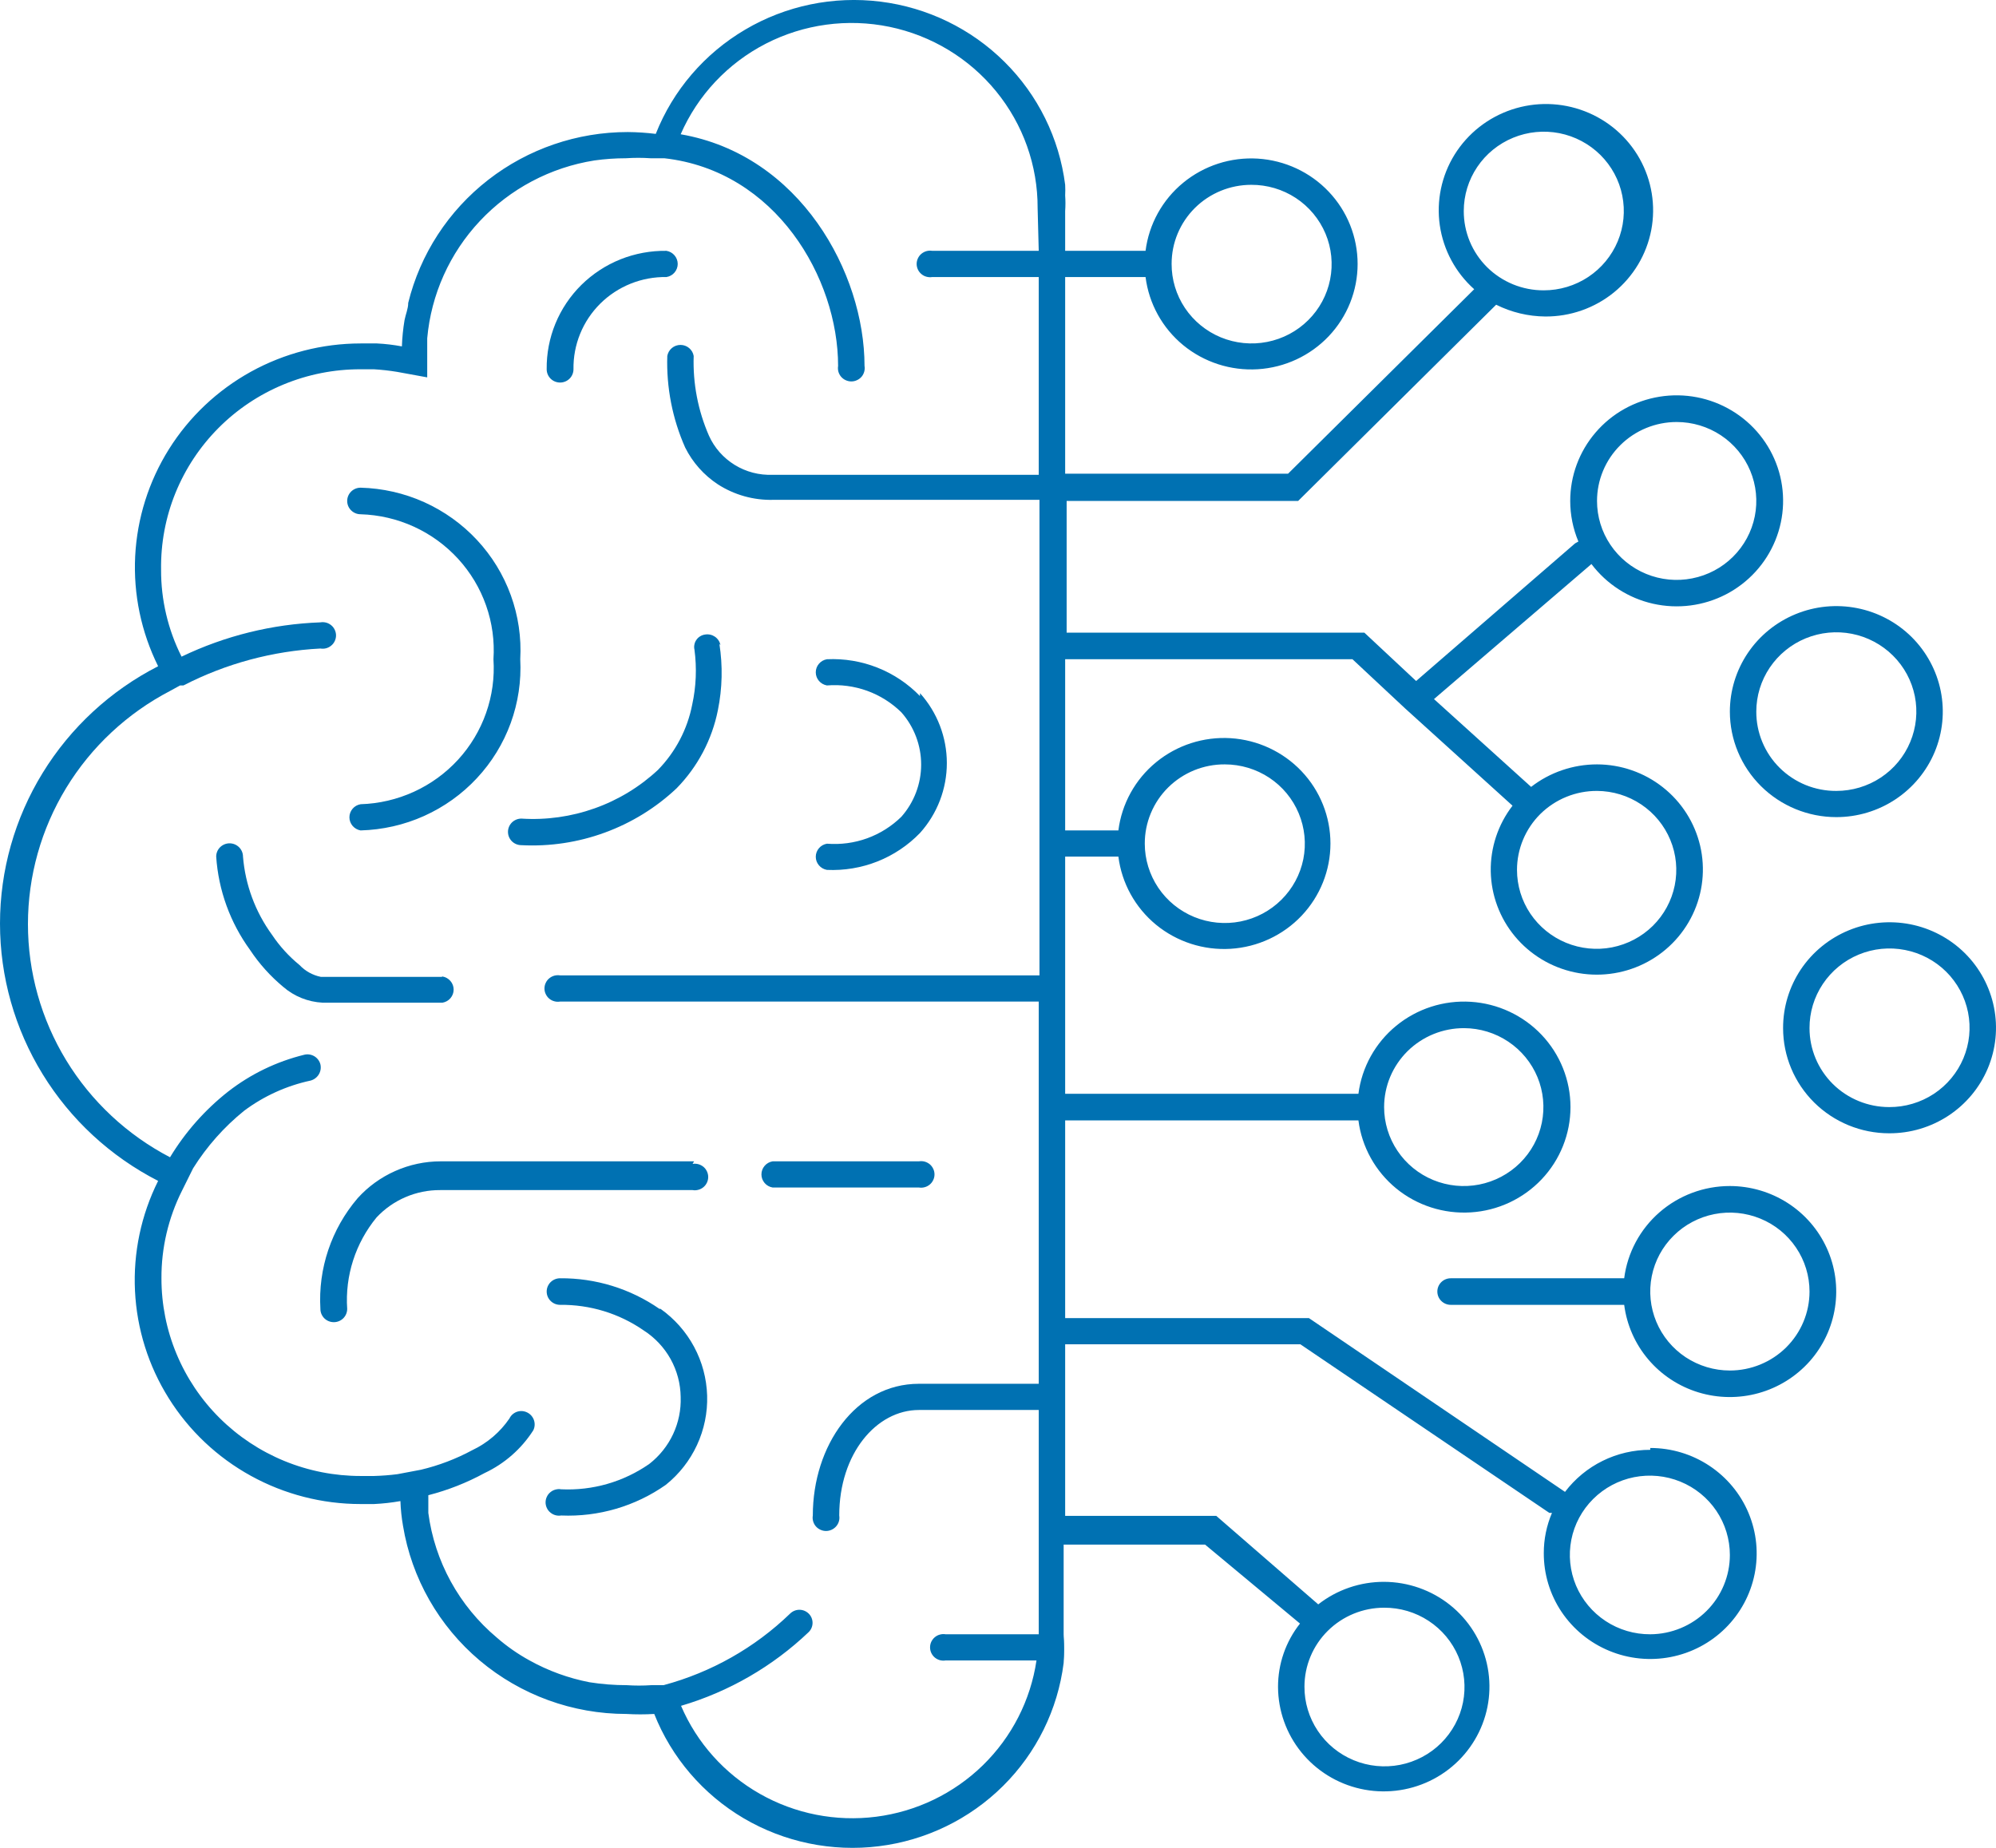<svg width="54" height="50" viewBox="0 0 54 50" fill="none" xmlns="http://www.w3.org/2000/svg">
<path fill-rule="evenodd" clip-rule="evenodd" d="M17.841 35.416C17.054 34.87 16.114 34.58 15.153 34.588C15.056 34.588 14.964 34.626 14.896 34.693C14.828 34.761 14.79 34.852 14.79 34.947C14.79 35.043 14.828 35.134 14.896 35.201C14.964 35.269 15.056 35.307 15.153 35.307C15.959 35.298 16.747 35.538 17.408 35.995C17.714 36.19 17.966 36.458 18.142 36.773C18.317 37.088 18.411 37.442 18.415 37.802C18.427 38.148 18.357 38.492 18.21 38.806C18.063 39.12 17.843 39.395 17.569 39.609C16.873 40.096 16.034 40.338 15.183 40.298C15.131 40.289 15.078 40.292 15.027 40.306C14.976 40.319 14.929 40.344 14.889 40.378C14.848 40.411 14.816 40.453 14.794 40.501C14.772 40.548 14.76 40.6 14.76 40.652C14.76 40.704 14.772 40.756 14.794 40.803C14.816 40.851 14.848 40.893 14.889 40.926C14.929 40.96 14.976 40.985 15.027 40.999C15.078 41.013 15.131 41.015 15.183 41.007C16.192 41.049 17.188 40.757 18.012 40.178C18.374 39.888 18.663 39.519 18.857 39.1C19.051 38.681 19.145 38.223 19.131 37.763C19.117 37.302 18.997 36.85 18.778 36.443C18.56 36.036 18.249 35.685 17.871 35.416H17.841ZM24.89 31.424H20.902C20.818 31.438 20.741 31.481 20.686 31.546C20.63 31.611 20.6 31.693 20.6 31.778C20.6 31.863 20.63 31.945 20.686 32.01C20.741 32.075 20.818 32.118 20.902 32.132H24.86C24.911 32.141 24.965 32.138 25.015 32.124C25.066 32.111 25.113 32.086 25.154 32.052C25.194 32.019 25.226 31.977 25.248 31.929C25.271 31.882 25.282 31.83 25.282 31.778C25.282 31.726 25.271 31.674 25.248 31.627C25.226 31.579 25.194 31.537 25.154 31.503C25.113 31.47 25.066 31.445 25.015 31.431C24.965 31.418 24.911 31.415 24.86 31.424H24.89ZM18.778 31.424H11.92C11.496 31.424 11.077 31.514 10.691 31.686C10.304 31.858 9.958 32.108 9.675 32.422C8.964 33.255 8.604 34.327 8.668 35.416C8.668 35.512 8.706 35.603 8.774 35.671C8.842 35.738 8.934 35.776 9.031 35.776C9.127 35.776 9.219 35.738 9.287 35.671C9.355 35.603 9.393 35.512 9.393 35.416C9.332 34.521 9.617 33.636 10.188 32.941C10.408 32.706 10.675 32.519 10.971 32.392C11.267 32.265 11.587 32.2 11.91 32.202H18.737C18.789 32.211 18.843 32.208 18.893 32.194C18.944 32.181 18.991 32.156 19.032 32.122C19.072 32.089 19.104 32.046 19.126 31.999C19.148 31.952 19.16 31.9 19.16 31.848C19.16 31.796 19.148 31.744 19.126 31.697C19.104 31.649 19.072 31.607 19.032 31.573C18.991 31.54 18.944 31.515 18.893 31.501C18.843 31.487 18.789 31.485 18.737 31.493L18.778 31.424ZM11.951 26.432H8.678C8.458 26.387 8.258 26.276 8.104 26.113C7.816 25.878 7.565 25.602 7.359 25.294C6.907 24.673 6.636 23.942 6.574 23.178C6.574 23.083 6.535 22.991 6.467 22.924C6.399 22.857 6.307 22.819 6.211 22.819C6.115 22.819 6.023 22.857 5.955 22.924C5.887 22.991 5.849 23.083 5.849 23.178C5.909 24.088 6.227 24.964 6.765 25.704C7.013 26.078 7.315 26.414 7.661 26.702C7.958 26.96 8.334 27.111 8.728 27.131H11.971C12.055 27.117 12.132 27.074 12.187 27.009C12.243 26.944 12.273 26.862 12.273 26.777C12.273 26.692 12.243 26.61 12.187 26.545C12.132 26.48 12.055 26.437 11.971 26.422L11.951 26.432ZM24.89 18.836C24.566 18.501 24.174 18.238 23.74 18.066C23.306 17.894 22.84 17.816 22.372 17.838C22.288 17.852 22.211 17.895 22.156 17.96C22.1 18.025 22.07 18.107 22.07 18.192C22.07 18.277 22.1 18.359 22.156 18.424C22.211 18.489 22.288 18.532 22.372 18.547C22.741 18.517 23.112 18.567 23.46 18.692C23.807 18.818 24.123 19.017 24.386 19.275C24.731 19.666 24.921 20.168 24.921 20.688C24.921 21.207 24.731 21.709 24.386 22.1C24.123 22.358 23.807 22.557 23.46 22.683C23.112 22.809 22.741 22.858 22.372 22.829C22.288 22.843 22.211 22.886 22.156 22.951C22.1 23.016 22.07 23.098 22.07 23.183C22.07 23.268 22.1 23.35 22.156 23.415C22.211 23.48 22.288 23.523 22.372 23.538C22.84 23.559 23.306 23.481 23.74 23.309C24.174 23.137 24.566 22.874 24.89 22.539C25.358 22.018 25.616 21.345 25.616 20.648C25.616 19.95 25.358 19.277 24.89 18.756V18.836ZM19.492 17.458C19.475 17.366 19.422 17.285 19.345 17.23C19.268 17.177 19.173 17.154 19.08 17.169C19.032 17.175 18.987 17.19 18.946 17.215C18.905 17.239 18.87 17.271 18.843 17.31C18.815 17.348 18.796 17.392 18.787 17.438C18.777 17.485 18.777 17.532 18.788 17.578C18.854 18.074 18.834 18.577 18.727 19.066C18.598 19.731 18.276 20.345 17.801 20.832C17.309 21.291 16.727 21.645 16.091 21.871C15.455 22.098 14.78 22.193 14.105 22.15C14.009 22.15 13.917 22.188 13.849 22.255C13.781 22.323 13.743 22.414 13.743 22.509C13.743 22.605 13.781 22.696 13.849 22.764C13.917 22.831 14.009 22.869 14.105 22.869C14.874 22.909 15.643 22.793 16.364 22.528C17.086 22.264 17.746 21.857 18.304 21.331C18.875 20.748 19.264 20.013 19.422 19.215C19.542 18.623 19.556 18.015 19.462 17.419L19.492 17.458ZM9.755 13.196C9.659 13.196 9.567 13.234 9.499 13.301C9.431 13.369 9.393 13.46 9.393 13.555C9.393 13.651 9.431 13.742 9.499 13.809C9.567 13.877 9.659 13.915 9.755 13.915C10.254 13.93 10.745 14.044 11.198 14.251C11.651 14.458 12.057 14.754 12.393 15.12C12.728 15.486 12.986 15.915 13.15 16.382C13.315 16.849 13.383 17.344 13.35 17.838C13.383 18.331 13.315 18.826 13.15 19.293C12.986 19.76 12.728 20.19 12.393 20.556C12.057 20.922 11.651 21.217 11.198 21.424C10.745 21.631 10.254 21.746 9.755 21.761C9.671 21.775 9.594 21.818 9.539 21.883C9.484 21.948 9.453 22.03 9.453 22.115C9.453 22.2 9.484 22.282 9.539 22.347C9.594 22.412 9.671 22.455 9.755 22.47C10.348 22.454 10.932 22.322 11.473 22.079C12.013 21.836 12.499 21.489 12.901 21.057C13.304 20.626 13.615 20.118 13.817 19.565C14.018 19.012 14.106 18.425 14.075 17.838C14.108 17.25 14.021 16.661 13.82 16.107C13.619 15.553 13.308 15.044 12.905 14.612C12.502 14.179 12.016 13.831 11.475 13.587C10.934 13.344 10.349 13.211 9.755 13.196ZM18.032 6.787C17.606 6.781 17.182 6.859 16.786 7.017C16.39 7.176 16.031 7.412 15.728 7.71C15.426 8.009 15.187 8.365 15.026 8.757C14.865 9.149 14.785 9.569 14.79 9.992C14.79 10.087 14.828 10.178 14.896 10.246C14.964 10.313 15.056 10.351 15.153 10.351C15.249 10.351 15.341 10.313 15.409 10.246C15.477 10.178 15.515 10.087 15.515 9.992C15.51 9.662 15.571 9.336 15.696 9.03C15.82 8.725 16.006 8.448 16.24 8.215C16.475 7.982 16.755 7.799 17.063 7.675C17.371 7.552 17.7 7.491 18.032 7.496C18.117 7.482 18.194 7.439 18.249 7.374C18.304 7.309 18.335 7.227 18.335 7.142C18.335 7.057 18.304 6.975 18.249 6.91C18.194 6.845 18.117 6.802 18.032 6.787Z" fill="#0071B2"/>
<path fill-rule="evenodd" clip-rule="evenodd" d="M46.8 32.092C46.099 32.092 45.421 32.345 44.895 32.804C44.368 33.264 44.029 33.898 43.941 34.588H39.248C39.152 34.588 39.06 34.626 38.992 34.693C38.924 34.761 38.886 34.852 38.886 34.947C38.886 35.043 38.924 35.134 38.992 35.201C39.06 35.269 39.152 35.307 39.248 35.307H43.941C44.011 35.852 44.237 36.365 44.594 36.785C44.95 37.205 45.422 37.515 45.951 37.676C46.481 37.837 47.046 37.844 47.579 37.695C48.112 37.546 48.591 37.248 48.958 36.836C49.324 36.424 49.563 35.916 49.645 35.373C49.728 34.83 49.651 34.275 49.423 33.774C49.195 33.273 48.827 32.848 48.362 32.55C47.897 32.252 47.355 32.093 46.8 32.092ZM46.8 37.084C46.374 37.084 45.958 36.958 45.603 36.724C45.249 36.489 44.973 36.155 44.81 35.765C44.647 35.374 44.604 34.945 44.687 34.531C44.77 34.116 44.975 33.736 45.277 33.437C45.578 33.138 45.962 32.935 46.38 32.852C46.798 32.77 47.231 32.812 47.625 32.974C48.019 33.135 48.355 33.409 48.592 33.761C48.829 34.112 48.955 34.525 48.955 34.947C48.955 35.514 48.728 36.057 48.324 36.458C47.92 36.858 47.372 37.084 46.8 37.084Z" fill="#0071B2"/>
<path fill-rule="evenodd" clip-rule="evenodd" d="M44.646 39.23C44.199 39.229 43.757 39.331 43.357 39.529C42.957 39.726 42.609 40.014 42.34 40.368L35.412 35.666H28.817V30.316H36.751C36.843 31.036 37.209 31.694 37.773 32.157C38.338 32.619 39.059 32.851 39.79 32.805C40.521 32.76 41.206 32.44 41.708 31.91C42.209 31.381 42.488 30.682 42.488 29.956C42.488 29.23 42.209 28.531 41.708 28.002C41.206 27.473 40.521 27.153 39.79 27.107C39.059 27.061 38.338 27.293 37.773 27.756C37.209 28.218 36.843 28.877 36.751 29.597H28.817V23.178H30.257C30.348 23.899 30.712 24.558 31.276 25.022C31.841 25.485 32.562 25.718 33.293 25.673C34.025 25.628 34.711 25.308 35.213 24.779C35.715 24.249 35.994 23.55 35.994 22.824C35.994 22.097 35.715 21.398 35.213 20.869C34.711 20.34 34.025 20.02 33.293 19.974C32.562 19.929 31.841 20.162 31.276 20.626C30.712 21.089 30.348 21.749 30.257 22.47H28.817V17.838H36.59L38.01 19.165L40.92 21.801C40.527 22.311 40.32 22.937 40.331 23.579C40.343 24.221 40.573 24.84 40.984 25.335C41.396 25.831 41.964 26.174 42.597 26.309C43.23 26.444 43.89 26.363 44.47 26.079C45.051 25.795 45.517 25.325 45.794 24.745C46.071 24.165 46.142 23.509 45.996 22.884C45.849 22.259 45.494 21.701 44.987 21.302C44.481 20.902 43.853 20.684 43.206 20.683C42.56 20.683 41.932 20.897 41.423 21.292L38.795 18.916L43.055 15.262C43.465 15.805 44.056 16.186 44.723 16.336C45.39 16.486 46.09 16.396 46.696 16.082C47.302 15.767 47.775 15.249 48.031 14.62C48.287 13.991 48.309 13.293 48.093 12.649C47.876 12.006 47.436 11.46 46.85 11.109C46.265 10.758 45.573 10.625 44.898 10.734C44.222 10.843 43.608 11.187 43.166 11.704C42.723 12.221 42.48 12.877 42.481 13.555C42.481 13.932 42.556 14.305 42.702 14.653L42.612 14.703L38.312 18.427L36.912 17.119H28.857V13.555H35.12L40.477 8.245C40.889 8.451 41.344 8.56 41.806 8.564C42.484 8.568 43.142 8.337 43.666 7.91C44.19 7.482 44.546 6.887 44.673 6.226C44.799 5.566 44.688 4.882 44.359 4.294C44.03 3.707 43.504 3.252 42.871 3.009C42.239 2.766 41.541 2.75 40.898 2.965C40.255 3.18 39.709 3.611 39.353 4.183C38.998 4.756 38.857 5.434 38.953 6.099C39.05 6.765 39.379 7.376 39.883 7.826L34.848 12.817H28.817V7.496H30.992C31.083 8.217 31.447 8.876 32.011 9.34C32.576 9.803 33.297 10.036 34.028 9.991C34.76 9.946 35.446 9.626 35.948 9.097C36.45 8.567 36.729 7.868 36.729 7.142C36.729 6.415 36.45 5.716 35.948 5.187C35.446 4.657 34.76 4.338 34.028 4.292C33.297 4.247 32.576 4.48 32.011 4.944C31.447 5.407 31.083 6.067 30.992 6.787H28.817V5.709C28.827 5.57 28.827 5.43 28.817 5.29C28.822 5.194 28.822 5.097 28.817 5.001C28.658 3.741 28.08 2.57 27.175 1.673C26.27 0.775 25.089 0.202 23.819 0.044C22.548 -0.114 21.261 0.152 20.161 0.801C19.06 1.449 18.208 2.442 17.741 3.623C17.49 3.592 17.238 3.575 16.985 3.573C15.616 3.572 14.286 4.028 13.209 4.866C12.131 5.704 11.369 6.876 11.044 8.195C11.044 8.355 10.974 8.504 10.944 8.664C10.905 8.899 10.881 9.135 10.873 9.373C10.65 9.331 10.425 9.304 10.198 9.293H9.755C8.717 9.294 7.697 9.557 6.79 10.057C5.883 10.558 5.119 11.279 4.571 12.153C4.023 13.027 3.709 14.025 3.657 15.053C3.606 16.08 3.82 17.104 4.278 18.027C2.989 18.687 1.908 19.686 1.154 20.914C0.399 22.142 0 23.552 0 24.99C0 26.428 0.399 27.838 1.154 29.066C1.908 30.294 2.989 31.293 4.278 31.953C3.817 32.876 3.602 33.901 3.652 34.93C3.702 35.96 4.016 36.959 4.565 37.834C5.113 38.71 5.877 39.432 6.786 39.933C7.694 40.434 8.716 40.697 9.755 40.697H10.118C10.358 40.686 10.597 40.659 10.833 40.617C10.841 40.842 10.864 41.065 10.903 41.286C11.137 42.707 11.874 43.999 12.98 44.932C14.087 45.865 15.492 46.377 16.945 46.377C17.197 46.392 17.449 46.392 17.7 46.377C18.168 47.558 19.02 48.551 20.12 49.2C21.221 49.847 22.508 50.114 23.778 49.956C25.049 49.798 26.23 49.225 27.135 48.327C28.04 47.43 28.617 46.259 28.776 44.999C28.792 44.763 28.792 44.527 28.776 44.291V41.795H32.603L35.17 43.931C34.783 44.421 34.574 45.026 34.576 45.648C34.579 46.289 34.8 46.911 35.205 47.411C35.61 47.911 36.174 48.261 36.804 48.402C37.435 48.544 38.096 48.469 38.678 48.191C39.261 47.912 39.731 47.446 40.012 46.868C40.293 46.291 40.368 45.636 40.225 45.011C40.082 44.385 39.73 43.827 39.225 43.425C38.72 43.024 38.093 42.805 37.447 42.802C36.8 42.8 36.171 43.015 35.664 43.412L32.905 41.017H28.817V36.375H35.181L41.917 40.937H41.987C41.841 41.281 41.765 41.651 41.766 42.025C41.764 42.59 41.931 43.143 42.246 43.614C42.562 44.084 43.011 44.452 43.537 44.669C44.063 44.887 44.642 44.945 45.201 44.836C45.761 44.727 46.275 44.456 46.678 44.057C47.082 43.658 47.357 43.149 47.469 42.595C47.581 42.041 47.525 41.467 47.307 40.944C47.09 40.422 46.72 39.976 46.247 39.662C45.773 39.347 45.216 39.18 44.646 39.18V39.23ZM39.611 27.82C40.037 27.822 40.452 27.949 40.805 28.185C41.158 28.421 41.433 28.755 41.595 29.146C41.756 29.536 41.797 29.965 41.713 30.379C41.629 30.793 41.423 31.172 41.121 31.47C40.819 31.768 40.435 31.97 40.018 32.052C39.6 32.134 39.167 32.091 38.774 31.929C38.381 31.767 38.045 31.493 37.809 31.142C37.572 30.791 37.446 30.378 37.446 29.956C37.446 29.675 37.502 29.396 37.611 29.136C37.72 28.877 37.88 28.641 38.081 28.442C38.282 28.244 38.521 28.087 38.783 27.98C39.046 27.873 39.327 27.819 39.611 27.82ZM33.136 20.683C33.565 20.683 33.983 20.809 34.339 21.044C34.695 21.28 34.973 21.615 35.136 22.008C35.3 22.4 35.343 22.831 35.26 23.248C35.176 23.664 34.97 24.046 34.667 24.346C34.364 24.647 33.979 24.851 33.559 24.934C33.139 25.017 32.703 24.974 32.308 24.812C31.912 24.649 31.574 24.374 31.336 24.021C31.099 23.668 30.971 23.253 30.971 22.829C30.97 22.547 31.025 22.267 31.134 22.006C31.242 21.745 31.401 21.508 31.603 21.308C31.804 21.109 32.043 20.951 32.306 20.843C32.57 20.736 32.852 20.681 33.136 20.683ZM43.206 21.401C43.632 21.403 44.047 21.53 44.4 21.766C44.753 22.002 45.028 22.337 45.189 22.727C45.351 23.117 45.392 23.547 45.308 23.96C45.224 24.374 45.017 24.754 44.716 25.052C44.414 25.349 44.03 25.552 43.612 25.634C43.195 25.715 42.762 25.672 42.369 25.51C41.976 25.348 41.64 25.074 41.403 24.723C41.167 24.372 41.041 23.96 41.041 23.538C41.041 23.256 41.097 22.978 41.206 22.718C41.315 22.458 41.474 22.222 41.675 22.023C41.877 21.825 42.115 21.668 42.378 21.561C42.641 21.454 42.922 21.4 43.206 21.401ZM45.361 11.419C45.787 11.419 46.203 11.544 46.558 11.779C46.912 12.014 47.188 12.348 47.351 12.738C47.514 13.128 47.557 13.558 47.474 13.972C47.391 14.386 47.186 14.767 46.884 15.066C46.583 15.365 46.199 15.568 45.781 15.65C45.363 15.733 44.93 15.691 44.536 15.529C44.142 15.367 43.806 15.094 43.569 14.742C43.332 14.391 43.206 13.978 43.206 13.555C43.206 12.989 43.433 12.445 43.837 12.045C44.241 11.644 44.789 11.419 45.361 11.419ZM39.601 5.709C39.601 5.285 39.728 4.87 39.966 4.517C40.204 4.164 40.542 3.889 40.937 3.727C41.333 3.564 41.768 3.522 42.188 3.604C42.608 3.687 42.994 3.892 43.297 4.192C43.599 4.492 43.806 4.874 43.889 5.291C43.973 5.707 43.93 6.138 43.766 6.531C43.602 6.923 43.325 7.258 42.969 7.494C42.613 7.73 42.194 7.856 41.766 7.856C41.481 7.857 41.199 7.802 40.936 7.695C40.672 7.587 40.433 7.429 40.232 7.23C40.031 7.03 39.871 6.793 39.763 6.532C39.655 6.271 39.6 5.992 39.601 5.709ZM33.851 5.001C34.28 4.999 34.7 5.123 35.058 5.358C35.415 5.593 35.694 5.928 35.86 6.321C36.025 6.713 36.068 7.146 35.985 7.563C35.902 7.98 35.696 8.364 35.392 8.664C35.089 8.965 34.702 9.17 34.281 9.252C33.86 9.335 33.424 9.291 33.028 9.128C32.632 8.964 32.294 8.687 32.057 8.333C31.82 7.978 31.695 7.562 31.697 7.137C31.697 6.57 31.924 6.027 32.328 5.626C32.732 5.226 33.28 5.001 33.851 5.001ZM28.102 6.787H25.222C25.17 6.779 25.117 6.781 25.066 6.795C25.015 6.809 24.968 6.834 24.928 6.867C24.887 6.901 24.855 6.943 24.833 6.991C24.811 7.038 24.799 7.09 24.799 7.142C24.799 7.194 24.811 7.246 24.833 7.293C24.855 7.34 24.887 7.382 24.928 7.416C24.968 7.45 25.015 7.475 25.066 7.488C25.117 7.502 25.17 7.505 25.222 7.496H28.102V12.847H20.902C20.541 12.862 20.184 12.769 19.877 12.58C19.57 12.391 19.327 12.116 19.18 11.789C18.883 11.109 18.742 10.373 18.767 9.632C18.753 9.549 18.71 9.473 18.644 9.418C18.579 9.363 18.496 9.333 18.41 9.333C18.324 9.333 18.241 9.363 18.176 9.418C18.111 9.473 18.067 9.549 18.053 9.632C18.026 10.483 18.191 11.329 18.536 12.108C18.737 12.512 19.043 12.857 19.422 13.106C19.868 13.393 20.391 13.539 20.922 13.525H28.122V26.392H15.153C15.101 26.384 15.047 26.387 14.997 26.4C14.946 26.414 14.899 26.439 14.858 26.473C14.818 26.506 14.786 26.548 14.764 26.596C14.741 26.643 14.73 26.695 14.73 26.747C14.73 26.799 14.741 26.851 14.764 26.898C14.786 26.945 14.818 26.988 14.858 27.021C14.899 27.055 14.946 27.08 14.997 27.093C15.047 27.107 15.101 27.11 15.153 27.101H28.102V37.443H24.86C23.148 37.443 21.99 39.12 21.99 41.007C21.981 41.058 21.984 41.111 21.998 41.161C22.012 41.212 22.036 41.258 22.07 41.298C22.104 41.338 22.147 41.37 22.195 41.392C22.242 41.414 22.294 41.426 22.347 41.426C22.4 41.426 22.452 41.414 22.5 41.392C22.547 41.37 22.59 41.338 22.624 41.298C22.658 41.258 22.683 41.212 22.697 41.161C22.711 41.111 22.713 41.058 22.705 41.007C22.705 39.33 23.712 38.152 24.86 38.152H28.102V44.221H25.584C25.532 44.212 25.479 44.215 25.428 44.229C25.378 44.242 25.33 44.267 25.29 44.301C25.25 44.334 25.218 44.377 25.195 44.424C25.173 44.471 25.162 44.523 25.162 44.575C25.162 44.627 25.173 44.679 25.195 44.726C25.218 44.774 25.25 44.816 25.29 44.85C25.33 44.883 25.378 44.908 25.428 44.922C25.479 44.935 25.532 44.938 25.584 44.929H28.041C27.882 46.007 27.372 47.003 26.589 47.767C25.806 48.53 24.792 49.019 23.703 49.158C22.613 49.297 21.508 49.079 20.555 48.537C19.602 47.995 18.854 47.16 18.425 46.157C19.721 45.775 20.905 45.09 21.879 44.161C21.946 44.095 21.983 44.005 21.983 43.911C21.983 43.818 21.946 43.728 21.879 43.662C21.812 43.596 21.722 43.558 21.627 43.558C21.533 43.558 21.442 43.596 21.375 43.662C20.419 44.586 19.241 45.252 17.952 45.598H17.62C17.398 45.613 17.176 45.613 16.955 45.598C16.618 45.598 16.281 45.572 15.948 45.519C15.38 45.409 14.832 45.21 14.327 44.929C14.01 44.755 13.713 44.548 13.441 44.311C12.421 43.454 11.76 42.251 11.588 40.937V40.458C12.118 40.322 12.629 40.121 13.109 39.859C13.65 39.605 14.108 39.203 14.428 38.701C14.47 38.616 14.476 38.518 14.446 38.428C14.416 38.339 14.352 38.264 14.267 38.221C14.224 38.199 14.178 38.186 14.131 38.182C14.083 38.178 14.036 38.184 13.99 38.199C13.945 38.214 13.904 38.238 13.868 38.269C13.832 38.3 13.803 38.339 13.783 38.381C13.531 38.751 13.183 39.048 12.776 39.24C12.339 39.476 11.871 39.654 11.387 39.769L10.752 39.889C10.542 39.916 10.33 39.932 10.118 39.938H9.755C9.047 39.938 8.346 39.8 7.692 39.531C7.037 39.262 6.443 38.868 5.943 38.371C5.442 37.874 5.046 37.284 4.776 36.635C4.505 35.986 4.367 35.29 4.368 34.588C4.364 33.767 4.554 32.957 4.922 32.222L5.224 31.613C5.594 31.022 6.06 30.496 6.604 30.056C7.138 29.657 7.753 29.378 8.406 29.238C8.498 29.212 8.577 29.152 8.626 29.07C8.675 28.988 8.69 28.891 8.668 28.798C8.644 28.708 8.586 28.63 8.505 28.581C8.424 28.533 8.327 28.517 8.235 28.539C7.483 28.723 6.78 29.063 6.171 29.537C5.544 30.031 5.012 30.633 4.6 31.314C3.44 30.709 2.469 29.802 1.791 28.69C1.114 27.578 0.756 26.304 0.756 25.005C0.756 23.706 1.114 22.432 1.791 21.32C2.469 20.208 3.44 19.301 4.6 18.696L4.872 18.547H4.963C6.112 17.955 7.375 17.615 8.668 17.548C8.72 17.557 8.773 17.554 8.824 17.541C8.875 17.527 8.922 17.502 8.962 17.468C9.003 17.435 9.035 17.392 9.057 17.345C9.079 17.298 9.091 17.246 9.091 17.194C9.091 17.142 9.079 17.09 9.057 17.043C9.035 16.995 9.003 16.953 8.962 16.919C8.922 16.886 8.875 16.861 8.824 16.847C8.773 16.834 8.72 16.831 8.668 16.84C7.365 16.887 6.086 17.204 4.912 17.768C4.544 17.037 4.354 16.23 4.358 15.412C4.348 14.703 4.479 13.999 4.746 13.341C5.013 12.684 5.409 12.085 5.911 11.581C6.413 11.076 7.012 10.676 7.672 10.403C8.332 10.13 9.04 9.99 9.755 9.992H10.118C10.327 10.005 10.536 10.028 10.742 10.062L11.558 10.211V9.393C11.558 9.313 11.558 9.233 11.558 9.153C11.664 7.967 12.166 6.849 12.985 5.978C13.804 5.106 14.893 4.53 16.079 4.342C16.363 4.302 16.648 4.282 16.935 4.282C17.156 4.267 17.378 4.267 17.599 4.282H17.972C20.993 4.621 22.674 7.526 22.674 9.902C22.666 9.953 22.668 10.006 22.682 10.057C22.696 10.107 22.721 10.154 22.755 10.194C22.789 10.233 22.831 10.266 22.879 10.287C22.927 10.309 22.979 10.321 23.032 10.321C23.085 10.321 23.137 10.309 23.184 10.287C23.232 10.266 23.275 10.233 23.309 10.194C23.343 10.154 23.367 10.107 23.381 10.057C23.395 10.006 23.398 9.953 23.389 9.902C23.389 7.386 21.647 4.192 18.415 3.633C18.875 2.578 19.688 1.712 20.718 1.182C21.747 0.653 22.93 0.492 24.065 0.726C25.2 0.961 26.219 1.577 26.949 2.471C27.679 3.364 28.076 4.48 28.072 5.629L28.102 6.787ZM37.446 43.502C37.875 43.5 38.295 43.624 38.653 43.86C39.01 44.095 39.289 44.43 39.454 44.822C39.619 45.215 39.663 45.647 39.58 46.065C39.497 46.482 39.29 46.865 38.987 47.166C38.684 47.467 38.297 47.671 37.876 47.754C37.455 47.836 37.019 47.793 36.623 47.629C36.227 47.465 35.889 47.189 35.652 46.834C35.415 46.48 35.289 46.064 35.291 45.638C35.291 45.072 35.518 44.528 35.922 44.128C36.327 43.727 36.875 43.502 37.446 43.502ZM44.646 44.221C44.217 44.223 43.797 44.099 43.44 43.864C43.083 43.629 42.804 43.295 42.638 42.903C42.473 42.511 42.429 42.079 42.511 41.662C42.593 41.245 42.799 40.862 43.101 40.561C43.404 40.259 43.789 40.054 44.209 39.97C44.63 39.887 45.066 39.929 45.462 40.091C45.858 40.253 46.197 40.528 46.435 40.881C46.673 41.234 46.8 41.65 46.8 42.075C46.8 42.642 46.574 43.187 46.17 43.589C45.766 43.991 45.218 44.218 44.646 44.221Z" fill="#0071B2"/>
<path fill-rule="evenodd" clip-rule="evenodd" d="M51.11 29.956C51.539 29.958 51.959 29.834 52.317 29.599C52.674 29.364 52.953 29.029 53.118 28.636C53.283 28.243 53.327 27.811 53.244 27.394C53.161 26.977 52.954 26.593 52.651 26.292C52.348 25.992 51.961 25.787 51.54 25.705C51.119 25.622 50.683 25.665 50.287 25.829C49.891 25.993 49.553 26.269 49.316 26.624C49.079 26.978 48.953 27.395 48.955 27.82C48.955 28.387 49.182 28.93 49.586 29.331C49.99 29.731 50.539 29.956 51.11 29.956ZM51.11 30.665C51.681 30.667 52.239 30.501 52.714 30.188C53.189 29.875 53.56 29.429 53.779 28.907C53.998 28.385 54.056 27.81 53.945 27.256C53.834 26.701 53.56 26.191 53.157 25.791C52.753 25.391 52.239 25.119 51.679 25.009C51.12 24.9 50.54 24.957 50.014 25.174C49.487 25.392 49.037 25.759 48.721 26.23C48.406 26.701 48.238 27.255 48.24 27.82C48.24 28.575 48.543 29.298 49.081 29.832C49.619 30.365 50.349 30.665 51.11 30.665Z" fill="#0071B2"/>
<path fill-rule="evenodd" clip-rule="evenodd" d="M49.68 21.401C50.108 21.401 50.527 21.276 50.883 21.04C51.239 20.804 51.517 20.469 51.68 20.076C51.844 19.684 51.887 19.253 51.804 18.837C51.72 18.42 51.514 18.038 51.211 17.738C50.908 17.438 50.523 17.233 50.103 17.15C49.683 17.067 49.247 17.11 48.852 17.272C48.456 17.435 48.118 17.71 47.88 18.063C47.642 18.416 47.515 18.831 47.515 19.255C47.514 19.537 47.569 19.817 47.678 20.078C47.786 20.339 47.945 20.576 48.147 20.776C48.348 20.975 48.587 21.133 48.85 21.241C49.114 21.348 49.396 21.403 49.68 21.401ZM49.68 22.11C50.25 22.11 50.807 21.943 51.28 21.629C51.754 21.315 52.123 20.869 52.341 20.348C52.559 19.826 52.616 19.252 52.505 18.698C52.394 18.145 52.119 17.636 51.717 17.236C51.314 16.837 50.801 16.565 50.242 16.455C49.684 16.345 49.104 16.401 48.578 16.618C48.052 16.834 47.602 17.2 47.286 17.669C46.969 18.139 46.8 18.691 46.8 19.255C46.8 20.012 47.104 20.739 47.644 21.274C48.184 21.809 48.916 22.11 49.68 22.11Z" fill="#0071B2"/>
<path fill-rule="evenodd" clip-rule="evenodd" d="M28.776 44.929V44.221C28.792 44.457 28.792 44.694 28.776 44.929ZM28.776 5.29C28.786 5.43 28.786 5.57 28.776 5.709V5.36C28.792 5.34 28.799 5.315 28.796 5.29H28.776Z" fill="#0071B2"/>
</svg>
